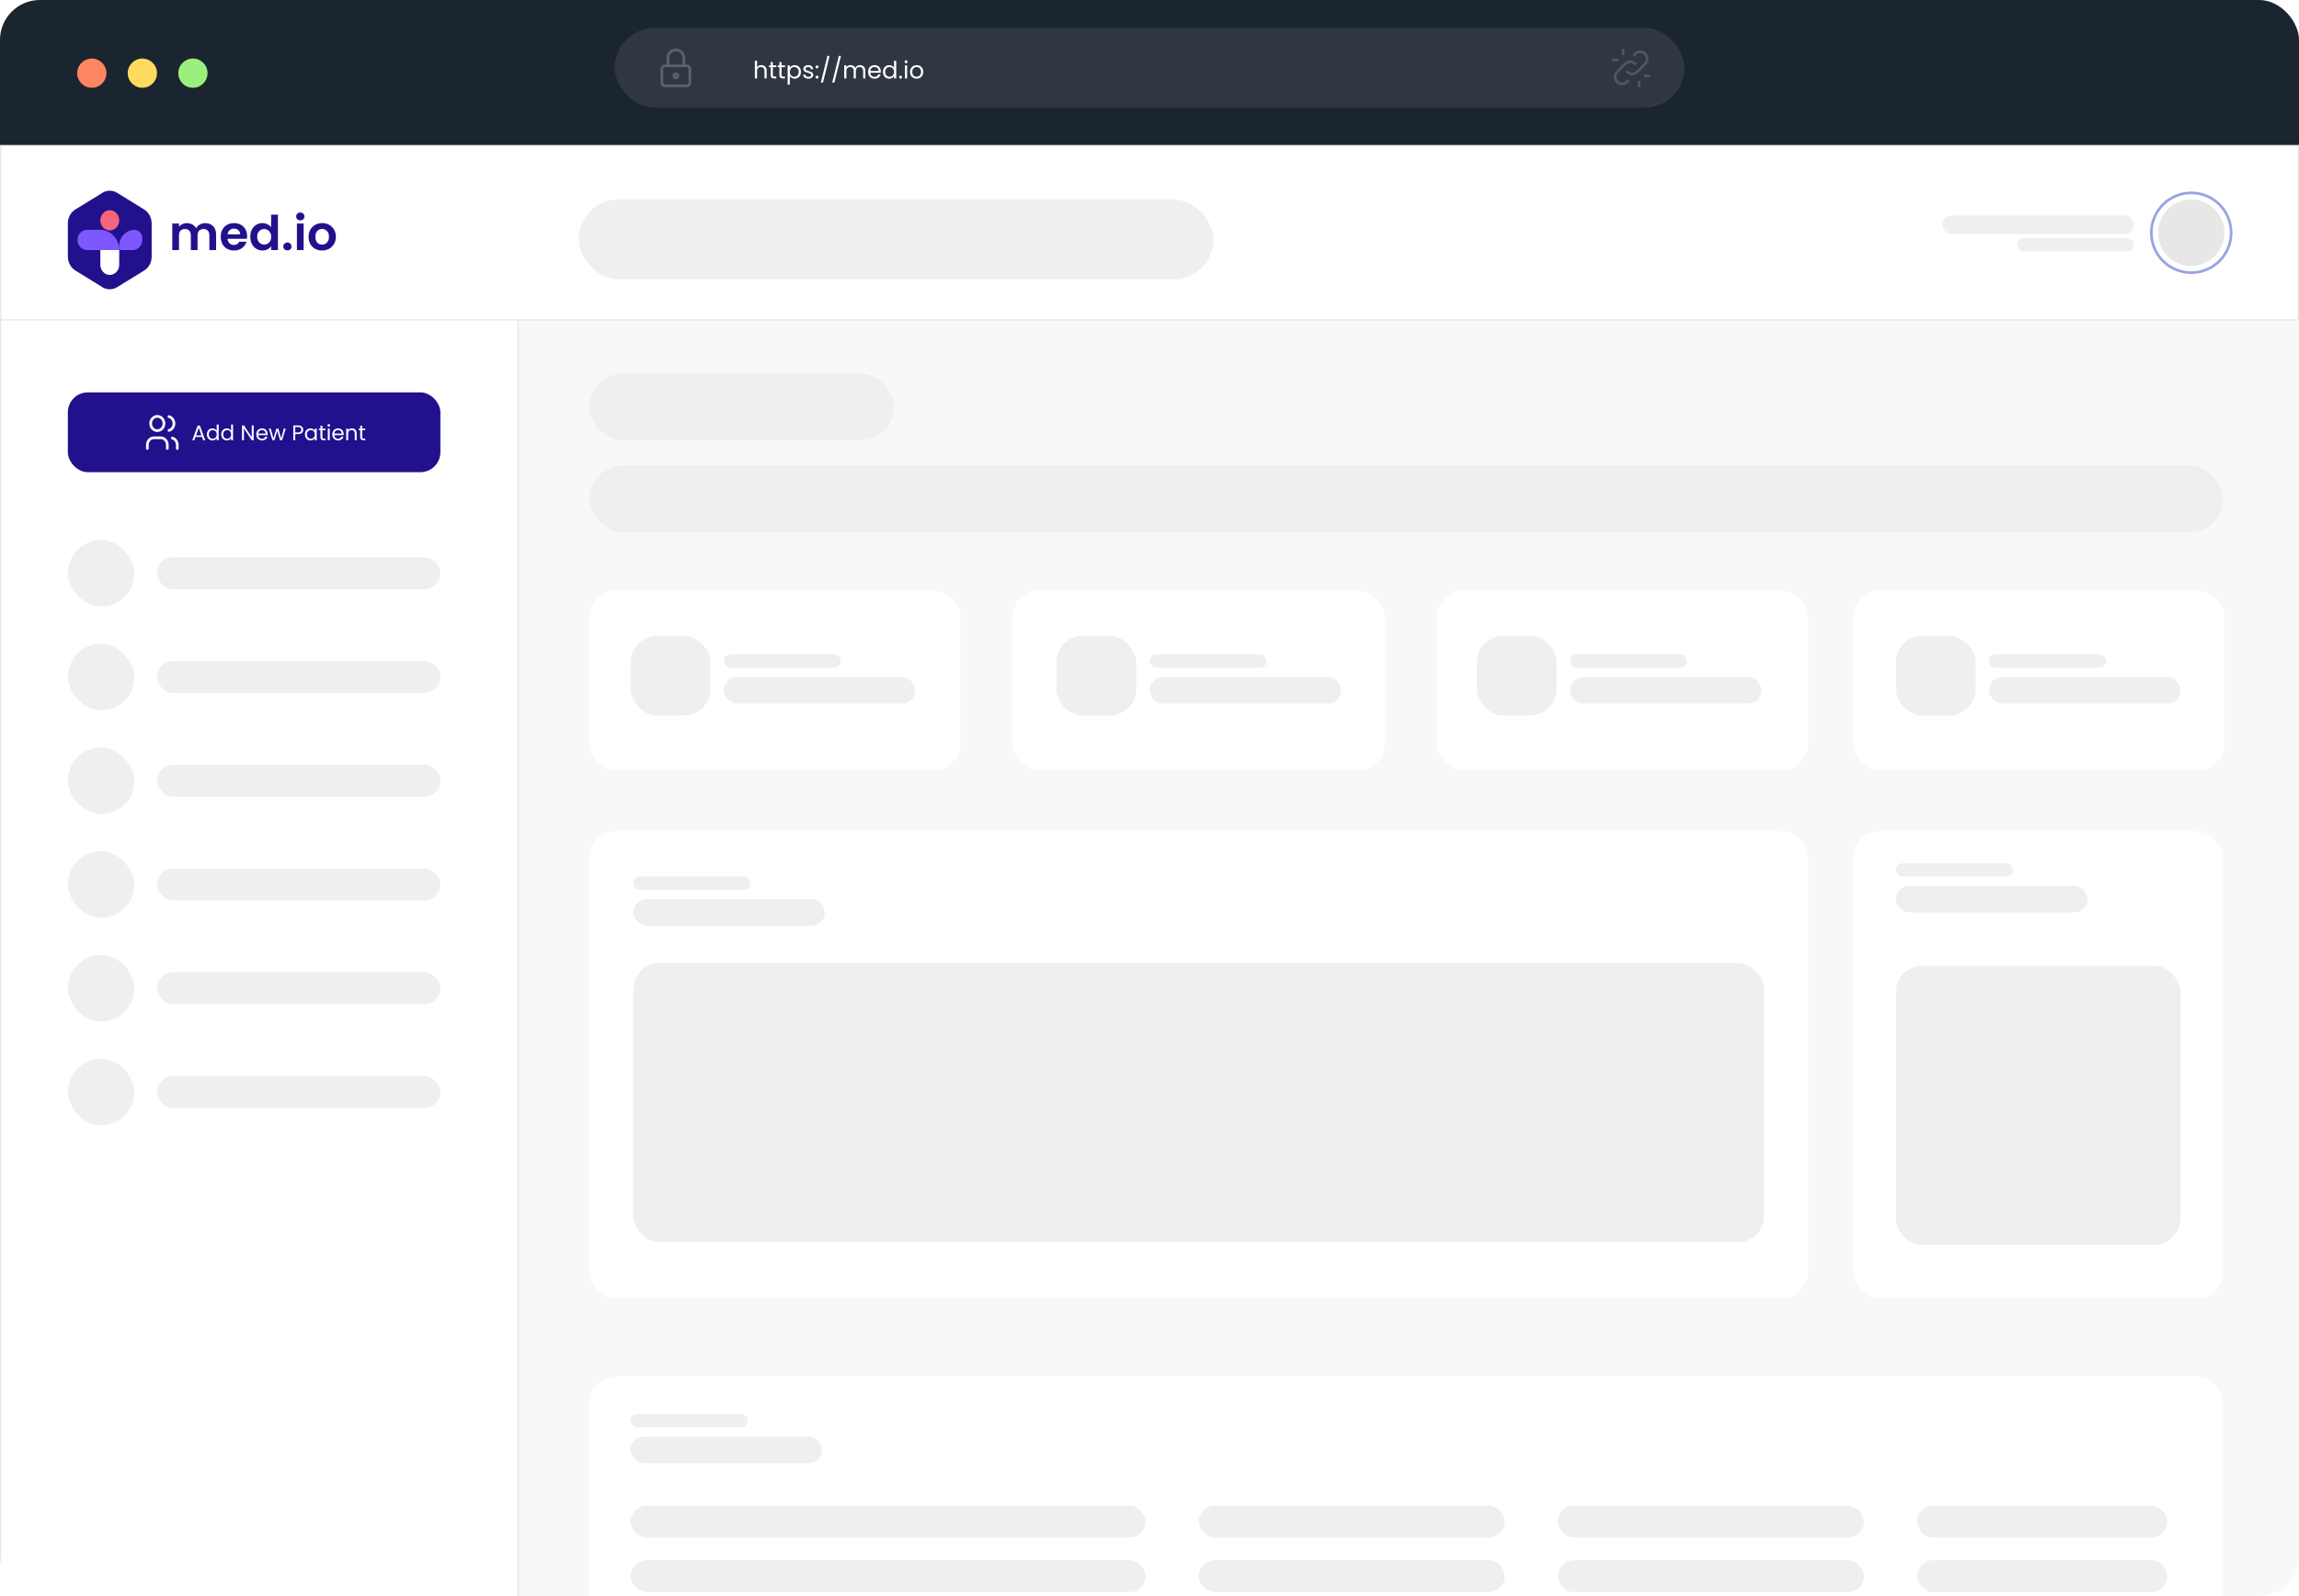 <svg width="1728" height="1200" viewBox="0 0 1728 1200" fill="none" xmlns="http://www.w3.org/2000/svg">
<g clip-path="url(#clip0_106_2)">
<rect width="1728" height="1200" rx="30" fill="#F8F8F8"/>
<rect x="0.5" y="109.5" width="389" height="1116" fill="white" stroke="#E5E7EB"/>
<rect x="0.5" y="109.5" width="1727" height="131" fill="white" stroke="#E5E7EB"/>
<rect width="1728" height="109" fill="#1B2530"/>
<path fill-rule="evenodd" clip-rule="evenodd" d="M88.245 145.082L97.952 151.082L98.248 151.251L98.442 151.379L108.416 157.548V157.538C110.154 158.618 111.522 160.143 112.475 161.905C113.344 163.529 113.852 165.351 113.944 167.213C113.972 167.421 113.991 167.639 113.991 167.856V193.018C113.991 195.335 113.371 197.503 112.299 199.335C111.199 201.226 109.618 202.751 107.76 203.742L98.248 209.623C94.827 211.604 91.425 213.822 88.051 215.911L87.783 216.06C86.082 217.05 84.233 217.505 82.421 217.496H82.403C80.424 217.476 78.493 216.901 76.819 215.832L76.634 215.703L67.122 209.821C67.002 209.762 66.872 209.693 66.752 209.623L56.584 203.336C54.846 202.256 53.477 200.731 52.525 198.969C51.656 197.345 51.148 195.523 51.055 193.651C51.028 193.443 51.009 193.226 51.009 193.018V167.856C51.009 165.539 51.629 163.371 52.701 161.539C53.801 159.648 55.382 158.123 57.24 157.132L66.752 151.251C70.191 149.26 73.584 147.052 76.967 144.963C78.742 143.873 80.674 143.359 82.579 143.378C84.557 143.398 86.498 143.972 88.18 145.042L88.245 145.082Z" fill="#21118D"/>
<path fill-rule="evenodd" clip-rule="evenodd" d="M58.229 180.422C58.229 176.243 61.428 172.817 65.329 172.817H75.414C83.226 172.817 89.614 179.66 89.614 188.027H65.338C61.437 188.027 58.238 184.611 58.238 180.422H58.229Z" fill="#7E57FE"/>
<path fill-rule="evenodd" clip-rule="evenodd" d="M75.414 165.628C75.414 161.45 78.604 158.024 82.514 158.024C86.415 158.024 89.614 161.44 89.614 165.628C89.614 169.807 86.424 173.233 82.514 173.233C78.613 173.233 75.414 169.817 75.414 165.628Z" fill="#F7657C"/>
<path fill-rule="evenodd" clip-rule="evenodd" d="M106.919 180.422V179.036C106.919 175.62 104.303 172.817 101.113 172.817C94.726 172.817 89.503 178.412 89.503 185.254V188.027H99.819C103.72 188.027 106.919 184.611 106.919 180.422Z" fill="#7E57FE"/>
<path fill-rule="evenodd" clip-rule="evenodd" d="M82.514 206.673C86.415 206.673 89.614 203.256 89.614 199.068V188.017H75.414V199.068C75.414 203.246 78.604 206.673 82.514 206.673Z" fill="white"/>
<rect x="51" y="295" width="280" height="60" rx="15" fill="#21118D"/>
<rect x="443" y="281" width="229" height="50" rx="25" fill="#EFEFEF"/>
<rect x="435" y="150" width="477" height="60" rx="30" fill="#EFEFEF"/>
<rect x="462" y="21" width="804" height="60" rx="30" fill="#2F3741"/>
<rect x="443" y="350" width="1228" height="50" rx="25" fill="#EFEFEF"/>
<g filter="url(#filter0_d_106_2)">
<rect x="443" y="440" width="279" height="135" rx="20" fill="white"/>
</g>
<g filter="url(#filter1_d_106_2)">
<rect x="443" y="621" width="916" height="351" rx="20" fill="white"/>
</g>
<g filter="url(#filter2_d_106_2)">
<rect x="443" y="1031" width="1228" height="351" rx="20" fill="white"/>
</g>
<g filter="url(#filter3_d_106_2)">
<rect x="1393" y="621" width="278" height="351" rx="20" fill="white"/>
</g>
<g filter="url(#filter4_d_106_2)">
<rect x="761" y="440" width="280" height="135" rx="20" fill="white"/>
</g>
<g filter="url(#filter5_d_106_2)">
<rect x="1080" y="440" width="279" height="135" rx="20" fill="white"/>
</g>
<g filter="url(#filter6_d_106_2)">
<rect x="1393" y="440" width="279" height="135" rx="20" fill="white"/>
</g>
<rect x="51" y="406" width="50" height="50" rx="25" fill="#EFEFEF"/>
<rect x="118" y="419" width="213" height="24" rx="12" fill="#EFEFEF"/>
<rect x="51" y="484" width="50" height="50" rx="25" fill="#EFEFEF"/>
<rect x="118" y="497" width="213" height="24" rx="12" fill="#EFEFEF"/>
<rect x="51" y="562" width="50" height="50" rx="25" fill="#EFEFEF"/>
<rect x="118" y="575" width="213" height="24" rx="12" fill="#EFEFEF"/>
<rect x="51" y="640" width="50" height="50" rx="25" fill="#EFEFEF"/>
<rect x="118" y="653" width="213" height="24" rx="12" fill="#EFEFEF"/>
<rect x="51" y="718" width="50" height="50" rx="25" fill="#EFEFEF"/>
<rect x="118" y="731" width="213" height="24" rx="12" fill="#EFEFEF"/>
<rect x="51" y="796" width="50" height="50" rx="25" fill="#EFEFEF"/>
<rect x="118" y="809" width="213" height="24" rx="12" fill="#EFEFEF"/>
<circle cx="1647" cy="175" r="30" fill="white" stroke="#98A3E3" stroke-width="2"/>
<circle cx="1647" cy="175" r="25" fill="#E7E7E7"/>
<path d="M154.252 167.768C156.7 167.768 158.668 168.524 160.156 170.036C161.668 171.524 162.424 173.612 162.424 176.3V188H157.384V176.984C157.384 175.424 156.988 174.236 156.196 173.42C155.404 172.58 154.324 172.16 152.956 172.16C151.588 172.16 150.496 172.58 149.68 173.42C148.888 174.236 148.492 175.424 148.492 176.984V188H143.452V176.984C143.452 175.424 143.056 174.236 142.264 173.42C141.472 172.58 140.392 172.16 139.024 172.16C137.632 172.16 136.528 172.58 135.712 173.42C134.92 174.236 134.524 175.424 134.524 176.984V188H129.484V168.056H134.524V170.468C135.172 169.628 136 168.968 137.008 168.488C138.04 168.008 139.168 167.768 140.392 167.768C141.952 167.768 143.344 168.104 144.568 168.776C145.792 169.424 146.74 170.36 147.412 171.584C148.06 170.432 148.996 169.508 150.22 168.812C151.468 168.116 152.812 167.768 154.252 167.768ZM185.747 177.596C185.747 178.316 185.699 178.964 185.603 179.54H171.023C171.143 180.98 171.647 182.108 172.535 182.924C173.423 183.74 174.515 184.148 175.811 184.148C177.683 184.148 179.015 183.344 179.807 181.736H185.243C184.667 183.656 183.563 185.24 181.931 186.488C180.299 187.712 178.295 188.324 175.919 188.324C173.999 188.324 172.271 187.904 170.735 187.064C169.223 186.2 168.035 184.988 167.171 183.428C166.331 181.868 165.911 180.068 165.911 178.028C165.911 175.964 166.331 174.152 167.171 172.592C168.011 171.032 169.187 169.832 170.699 168.992C172.211 168.152 173.951 167.732 175.919 167.732C177.815 167.732 179.507 168.14 180.995 168.956C182.507 169.772 183.671 170.936 184.487 172.448C185.327 173.936 185.747 175.652 185.747 177.596ZM180.527 176.156C180.503 174.86 180.035 173.828 179.123 173.06C178.211 172.268 177.095 171.872 175.775 171.872C174.527 171.872 173.471 172.256 172.607 173.024C171.767 173.768 171.251 174.812 171.059 176.156H180.527ZM188.129 177.956C188.129 175.94 188.525 174.152 189.317 172.592C190.133 171.032 191.237 169.832 192.629 168.992C194.021 168.152 195.569 167.732 197.273 167.732C198.569 167.732 199.805 168.02 200.981 168.596C202.157 169.148 203.093 169.892 203.789 170.828V161.36H208.901V188H203.789V185.048C203.165 186.032 202.289 186.824 201.161 187.424C200.033 188.024 198.725 188.324 197.237 188.324C195.557 188.324 194.021 187.892 192.629 187.028C191.237 186.164 190.133 184.952 189.317 183.392C188.525 181.808 188.129 179.996 188.129 177.956ZM203.825 178.028C203.825 176.804 203.585 175.76 203.105 174.896C202.625 174.008 201.977 173.336 201.161 172.88C200.345 172.4 199.469 172.16 198.533 172.16C197.597 172.16 196.733 172.388 195.941 172.844C195.149 173.3 194.501 173.972 193.997 174.86C193.517 175.724 193.277 176.756 193.277 177.956C193.277 179.156 193.517 180.212 193.997 181.124C194.501 182.012 195.149 182.696 195.941 183.176C196.757 183.656 197.621 183.896 198.533 183.896C199.469 183.896 200.345 183.668 201.161 183.212C201.977 182.732 202.625 182.06 203.105 181.196C203.585 180.308 203.825 179.252 203.825 178.028ZM216.056 188.252C215.144 188.252 214.388 187.976 213.788 187.424C213.212 186.848 212.924 186.14 212.924 185.3C212.924 184.46 213.212 183.764 213.788 183.212C214.388 182.636 215.144 182.348 216.056 182.348C216.944 182.348 217.676 182.636 218.252 183.212C218.828 183.764 219.116 184.46 219.116 185.3C219.116 186.14 218.828 186.848 218.252 187.424C217.676 187.976 216.944 188.252 216.056 188.252ZM225.731 165.68C224.843 165.68 224.099 165.404 223.499 164.852C222.923 164.276 222.635 163.568 222.635 162.728C222.635 161.888 222.923 161.192 223.499 160.64C224.099 160.064 224.843 159.776 225.731 159.776C226.619 159.776 227.351 160.064 227.927 160.64C228.527 161.192 228.827 161.888 228.827 162.728C228.827 163.568 228.527 164.276 227.927 164.852C227.351 165.404 226.619 165.68 225.731 165.68ZM228.215 168.056V188H223.175V168.056H228.215ZM242.051 188.324C240.131 188.324 238.403 187.904 236.867 187.064C235.331 186.2 234.119 184.988 233.231 183.428C232.367 181.868 231.935 180.068 231.935 178.028C231.935 175.988 232.379 174.188 233.267 172.628C234.179 171.068 235.415 169.868 236.975 169.028C238.535 168.164 240.275 167.732 242.195 167.732C244.115 167.732 245.855 168.164 247.415 169.028C248.975 169.868 250.199 171.068 251.087 172.628C251.999 174.188 252.455 175.988 252.455 178.028C252.455 180.068 251.987 181.868 251.051 183.428C250.139 184.988 248.891 186.2 247.307 187.064C245.747 187.904 243.995 188.324 242.051 188.324ZM242.051 183.932C242.963 183.932 243.815 183.716 244.607 183.284C245.423 182.828 246.071 182.156 246.551 181.268C247.031 180.38 247.271 179.3 247.271 178.028C247.271 176.132 246.767 174.68 245.759 173.672C244.775 172.64 243.563 172.124 242.123 172.124C240.683 172.124 239.471 172.64 238.487 173.672C237.527 174.68 237.047 176.132 237.047 178.028C237.047 179.924 237.515 181.388 238.451 182.42C239.411 183.428 240.611 183.932 242.051 183.932Z" fill="#21118D"/>
<rect x="1460" y="162" width="144" height="14" rx="7" fill="#EFEFEF"/>
<rect x="1516" y="179" width="88" height="10" rx="5" fill="#EFEFEF"/>
<rect x="474" y="478" width="60" height="60" rx="20" fill="#EFEFEF"/>
<rect x="544" y="509" width="144" height="20" rx="10" fill="#EFEFEF"/>
<rect x="544" y="492" width="88" height="10" rx="5" fill="#EFEFEF"/>
<rect x="474" y="1080" width="144" height="20" rx="10" fill="#EFEFEF"/>
<rect x="474" y="1132" width="387" height="24" rx="12" fill="#EFEFEF"/>
<rect x="474" y="1173" width="387" height="24" rx="12" fill="#EFEFEF"/>
<rect x="901" y="1132" width="230" height="24" rx="12" fill="#EFEFEF"/>
<rect x="901" y="1173" width="230" height="24" rx="12" fill="#EFEFEF"/>
<rect x="1171" y="1132" width="230" height="24" rx="12" fill="#EFEFEF"/>
<rect x="1171" y="1173" width="230" height="24" rx="12" fill="#EFEFEF"/>
<rect x="1441" y="1132" width="188" height="24" rx="12" fill="#EFEFEF"/>
<rect x="1441" y="1173" width="188" height="24" rx="12" fill="#EFEFEF"/>
<rect x="1425" y="666" width="144" height="20" rx="10" fill="#EFEFEF"/>
<rect x="476" y="676" width="144" height="20" rx="10" fill="#EFEFEF"/>
<rect x="476" y="724" width="850" height="210" rx="20" fill="#EFEFEF"/>
<rect x="1425" y="726" width="214" height="210" rx="20" fill="#EFEFEF"/>
<rect x="476" y="659" width="88" height="10" rx="5" fill="#EFEFEF"/>
<rect x="474" y="1063" width="88" height="10" rx="5" fill="#EFEFEF"/>
<rect x="1425" y="649" width="88" height="10" rx="5" fill="#EFEFEF"/>
<rect x="794" y="478" width="60" height="60" rx="20" fill="#EFEFEF"/>
<rect x="864" y="509" width="144" height="20" rx="10" fill="#EFEFEF"/>
<rect x="864" y="492" width="88" height="10" rx="5" fill="#EFEFEF"/>
<rect x="1110" y="478" width="60" height="60" rx="20" fill="#EFEFEF"/>
<rect x="1180" y="509" width="144" height="20" rx="10" fill="#EFEFEF"/>
<rect x="1180" y="492" width="88" height="10" rx="5" fill="#EFEFEF"/>
<rect x="1425" y="478" width="60" height="60" rx="20" fill="#EFEFEF"/>
<rect x="1495" y="509" width="144" height="20" rx="10" fill="#EFEFEF"/>
<rect x="1495" y="492" width="88" height="10" rx="5" fill="#EFEFEF"/>
<path d="M151.824 328.52H146.96L146.064 331H144.528L148.56 319.912H150.24L154.256 331H152.72L151.824 328.52ZM151.408 327.336L149.392 321.704L147.376 327.336H151.408ZM155.469 326.584C155.469 325.688 155.651 324.904 156.013 324.232C156.376 323.549 156.872 323.021 157.501 322.648C158.141 322.275 158.856 322.088 159.645 322.088C160.328 322.088 160.963 322.248 161.549 322.568C162.136 322.877 162.584 323.288 162.893 323.8V319.16H164.365V331H162.893V329.352C162.605 329.875 162.179 330.307 161.613 330.648C161.048 330.979 160.387 331.144 159.629 331.144C158.851 331.144 158.141 330.952 157.501 330.568C156.872 330.184 156.376 329.645 156.013 328.952C155.651 328.259 155.469 327.469 155.469 326.584ZM162.893 326.6C162.893 325.939 162.76 325.363 162.493 324.872C162.227 324.381 161.864 324.008 161.405 323.752C160.957 323.485 160.461 323.352 159.917 323.352C159.373 323.352 158.877 323.48 158.429 323.736C157.981 323.992 157.624 324.365 157.357 324.856C157.091 325.347 156.957 325.923 156.957 326.584C156.957 327.256 157.091 327.843 157.357 328.344C157.624 328.835 157.981 329.213 158.429 329.48C158.877 329.736 159.373 329.864 159.917 329.864C160.461 329.864 160.957 329.736 161.405 329.48C161.864 329.213 162.227 328.835 162.493 328.344C162.76 327.843 162.893 327.261 162.893 326.6ZM166.282 326.584C166.282 325.688 166.463 324.904 166.826 324.232C167.188 323.549 167.684 323.021 168.314 322.648C168.954 322.275 169.668 322.088 170.458 322.088C171.14 322.088 171.775 322.248 172.362 322.568C172.948 322.877 173.396 323.288 173.706 323.8V319.16H175.178V331H173.706V329.352C173.418 329.875 172.991 330.307 172.426 330.648C171.86 330.979 171.199 331.144 170.442 331.144C169.663 331.144 168.954 330.952 168.314 330.568C167.684 330.184 167.188 329.645 166.826 328.952C166.463 328.259 166.282 327.469 166.282 326.584ZM173.706 326.6C173.706 325.939 173.572 325.363 173.306 324.872C173.039 324.381 172.676 324.008 172.218 323.752C171.77 323.485 171.274 323.352 170.73 323.352C170.186 323.352 169.69 323.48 169.242 323.736C168.794 323.992 168.436 324.365 168.17 324.856C167.903 325.347 167.77 325.923 167.77 326.584C167.77 327.256 167.903 327.843 168.17 328.344C168.436 328.835 168.794 329.213 169.242 329.48C169.69 329.736 170.186 329.864 170.73 329.864C171.274 329.864 171.77 329.736 172.218 329.48C172.676 329.213 173.039 328.835 173.306 328.344C173.572 327.843 173.706 327.261 173.706 326.6ZM190.672 331H189.216L183.36 322.12V331H181.904V319.832H183.36L189.216 328.696V319.832H190.672V331ZM201.154 326.28C201.154 326.557 201.138 326.851 201.106 327.16H194.098C194.151 328.024 194.445 328.701 194.978 329.192C195.522 329.672 196.178 329.912 196.946 329.912C197.575 329.912 198.098 329.768 198.514 329.48C198.941 329.181 199.239 328.787 199.41 328.296H200.978C200.743 329.139 200.274 329.827 199.57 330.36C198.866 330.883 197.991 331.144 196.946 331.144C196.114 331.144 195.367 330.957 194.706 330.584C194.055 330.211 193.543 329.683 193.17 329C192.797 328.307 192.61 327.507 192.61 326.6C192.61 325.693 192.791 324.899 193.154 324.216C193.517 323.533 194.023 323.011 194.674 322.648C195.335 322.275 196.093 322.088 196.946 322.088C197.778 322.088 198.514 322.269 199.154 322.632C199.794 322.995 200.285 323.496 200.626 324.136C200.978 324.765 201.154 325.48 201.154 326.28ZM199.65 325.976C199.65 325.421 199.527 324.947 199.282 324.552C199.037 324.147 198.701 323.843 198.274 323.64C197.858 323.427 197.394 323.32 196.882 323.32C196.146 323.32 195.517 323.555 194.994 324.024C194.482 324.493 194.189 325.144 194.114 325.976H199.65ZM214.756 322.232L212.02 331H210.516L208.404 324.04L206.292 331H204.788L202.036 322.232H203.524L205.54 329.592L207.716 322.232H209.204L211.332 329.608L213.316 322.232H214.756ZM227.922 323.112C227.922 324.04 227.602 324.813 226.962 325.432C226.333 326.04 225.368 326.344 224.066 326.344H221.922V331H220.466V319.848H224.066C225.325 319.848 226.28 320.152 226.93 320.76C227.592 321.368 227.922 322.152 227.922 323.112ZM224.066 325.144C224.877 325.144 225.474 324.968 225.858 324.616C226.242 324.264 226.434 323.763 226.434 323.112C226.434 321.736 225.645 321.048 224.066 321.048H221.922V325.144H224.066ZM229.188 326.584C229.188 325.688 229.369 324.904 229.732 324.232C230.095 323.549 230.591 323.021 231.22 322.648C231.86 322.275 232.569 322.088 233.348 322.088C234.116 322.088 234.783 322.253 235.348 322.584C235.913 322.915 236.335 323.331 236.612 323.832V322.232H238.084V331H236.612V329.368C236.324 329.88 235.892 330.307 235.316 330.648C234.751 330.979 234.089 331.144 233.332 331.144C232.553 331.144 231.849 330.952 231.22 330.568C230.591 330.184 230.095 329.645 229.732 328.952C229.369 328.259 229.188 327.469 229.188 326.584ZM236.612 326.6C236.612 325.939 236.479 325.363 236.212 324.872C235.945 324.381 235.583 324.008 235.124 323.752C234.676 323.485 234.18 323.352 233.636 323.352C233.092 323.352 232.596 323.48 232.148 323.736C231.7 323.992 231.343 324.365 231.076 324.856C230.809 325.347 230.676 325.923 230.676 326.584C230.676 327.256 230.809 327.843 231.076 328.344C231.343 328.835 231.7 329.213 232.148 329.48C232.596 329.736 233.092 329.864 233.636 329.864C234.18 329.864 234.676 329.736 235.124 329.48C235.583 329.213 235.945 328.835 236.212 328.344C236.479 327.843 236.612 327.261 236.612 326.6ZM242.321 323.432V328.6C242.321 329.027 242.411 329.331 242.593 329.512C242.774 329.683 243.089 329.768 243.536 329.768H244.609V331H243.297C242.486 331 241.878 330.813 241.473 330.44C241.067 330.067 240.865 329.453 240.865 328.6V323.432H239.729V322.232H240.865V320.024H242.321V322.232H244.609V323.432H242.321ZM247.125 320.808C246.847 320.808 246.613 320.712 246.421 320.52C246.229 320.328 246.133 320.093 246.133 319.816C246.133 319.539 246.229 319.304 246.421 319.112C246.613 318.92 246.847 318.824 247.125 318.824C247.391 318.824 247.615 318.92 247.797 319.112C247.989 319.304 248.085 319.539 248.085 319.816C248.085 320.093 247.989 320.328 247.797 320.52C247.615 320.712 247.391 320.808 247.125 320.808ZM247.829 322.232V331H246.373V322.232H247.829ZM258.31 326.28C258.31 326.557 258.294 326.851 258.262 327.16H251.254C251.307 328.024 251.601 328.701 252.134 329.192C252.678 329.672 253.334 329.912 254.102 329.912C254.731 329.912 255.254 329.768 255.67 329.48C256.097 329.181 256.395 328.787 256.566 328.296H258.134C257.899 329.139 257.43 329.827 256.726 330.36C256.022 330.883 255.147 331.144 254.102 331.144C253.27 331.144 252.523 330.957 251.862 330.584C251.211 330.211 250.699 329.683 250.326 329C249.953 328.307 249.766 327.507 249.766 326.6C249.766 325.693 249.947 324.899 250.31 324.216C250.673 323.533 251.179 323.011 251.83 322.648C252.491 322.275 253.249 322.088 254.102 322.088C254.934 322.088 255.67 322.269 256.31 322.632C256.95 322.995 257.441 323.496 257.782 324.136C258.134 324.765 258.31 325.48 258.31 326.28ZM256.806 325.976C256.806 325.421 256.683 324.947 256.438 324.552C256.193 324.147 255.857 323.843 255.43 323.64C255.014 323.427 254.55 323.32 254.038 323.32C253.302 323.32 252.673 323.555 252.15 324.024C251.638 324.493 251.345 325.144 251.27 325.976H256.806ZM264.504 322.072C265.571 322.072 266.435 322.397 267.096 323.048C267.757 323.688 268.088 324.616 268.088 325.832V331H266.648V326.04C266.648 325.165 266.429 324.499 265.992 324.04C265.555 323.571 264.957 323.336 264.2 323.336C263.432 323.336 262.819 323.576 262.36 324.056C261.912 324.536 261.688 325.235 261.688 326.152V331H260.232V322.232H261.688V323.48C261.976 323.032 262.365 322.685 262.856 322.44C263.357 322.195 263.907 322.072 264.504 322.072ZM272.242 323.432V328.6C272.242 329.027 272.333 329.331 272.514 329.512C272.696 329.683 273.01 329.768 273.458 329.768H274.53V331H273.218C272.408 331 271.8 330.813 271.394 330.44C270.989 330.067 270.786 329.453 270.786 328.6V323.432H269.65V322.232H270.786V320.024H272.242V322.232H274.53V323.432H272.242Z" fill="white"/>
<path d="M572.282 48.956C573.026 48.956 573.698 49.118 574.298 49.442C574.898 49.754 575.366 50.228 575.702 50.864C576.05 51.5 576.224 52.274 576.224 53.186V59H574.604V53.42C574.604 52.436 574.358 51.686 573.866 51.17C573.374 50.642 572.702 50.378 571.85 50.378C570.986 50.378 570.296 50.648 569.78 51.188C569.276 51.728 569.024 52.514 569.024 53.546V59H567.386V45.68H569.024V50.54C569.348 50.036 569.792 49.646 570.356 49.37C570.932 49.094 571.574 48.956 572.282 48.956ZM580.898 50.486V56.3C580.898 56.78 581 57.122 581.204 57.326C581.408 57.518 581.762 57.614 582.266 57.614H583.472V59H581.996C581.084 59 580.4 58.79 579.944 58.37C579.488 57.95 579.26 57.26 579.26 56.3V50.486H577.982V49.136H579.26V46.652H580.898V49.136H583.472V50.486H580.898ZM587.454 50.486V56.3C587.454 56.78 587.556 57.122 587.76 57.326C587.964 57.518 588.318 57.614 588.822 57.614H590.028V59H588.552C587.64 59 586.956 58.79 586.5 58.37C586.044 57.95 585.816 57.26 585.816 56.3V50.486H584.538V49.136H585.816V46.652H587.454V49.136H590.028V50.486H587.454ZM593.651 50.954C593.975 50.39 594.455 49.922 595.091 49.55C595.739 49.166 596.489 48.974 597.341 48.974C598.217 48.974 599.009 49.184 599.717 49.604C600.437 50.024 601.001 50.618 601.409 51.386C601.817 52.142 602.021 53.024 602.021 54.032C602.021 55.028 601.817 55.916 601.409 56.696C601.001 57.476 600.437 58.082 599.717 58.514C599.009 58.946 598.217 59.162 597.341 59.162C596.501 59.162 595.757 58.976 595.109 58.604C594.473 58.22 593.987 57.746 593.651 57.182V63.68H592.013V49.136H593.651V50.954ZM600.347 54.032C600.347 53.288 600.197 52.64 599.897 52.088C599.597 51.536 599.189 51.116 598.673 50.828C598.169 50.54 597.611 50.396 596.999 50.396C596.399 50.396 595.841 50.546 595.325 50.846C594.821 51.134 594.413 51.56 594.101 52.124C593.801 52.676 593.651 53.318 593.651 54.05C593.651 54.794 593.801 55.448 594.101 56.012C594.413 56.564 594.821 56.99 595.325 57.29C595.841 57.578 596.399 57.722 596.999 57.722C597.611 57.722 598.169 57.578 598.673 57.29C599.189 56.99 599.597 56.564 599.897 56.012C600.197 55.448 600.347 54.788 600.347 54.032ZM607.669 59.162C606.913 59.162 606.235 59.036 605.635 58.784C605.035 58.52 604.561 58.16 604.213 57.704C603.865 57.236 603.673 56.702 603.637 56.102H605.329C605.377 56.594 605.605 56.996 606.013 57.308C606.433 57.62 606.979 57.776 607.651 57.776C608.275 57.776 608.767 57.638 609.127 57.362C609.487 57.086 609.667 56.738 609.667 56.318C609.667 55.886 609.475 55.568 609.091 55.364C608.707 55.148 608.113 54.938 607.309 54.734C606.577 54.542 605.977 54.35 605.509 54.158C605.053 53.954 604.657 53.66 604.321 53.276C603.997 52.88 603.835 52.364 603.835 51.728C603.835 51.224 603.985 50.762 604.285 50.342C604.585 49.922 605.011 49.592 605.563 49.352C606.115 49.1 606.745 48.974 607.453 48.974C608.545 48.974 609.427 49.25 610.099 49.802C610.771 50.354 611.131 51.11 611.179 52.07H609.541C609.505 51.554 609.295 51.14 608.911 50.828C608.539 50.516 608.035 50.36 607.399 50.36C606.811 50.36 606.343 50.486 605.995 50.738C605.647 50.99 605.473 51.32 605.473 51.728C605.473 52.052 605.575 52.322 605.779 52.538C605.995 52.742 606.259 52.91 606.571 53.042C606.895 53.162 607.339 53.3 607.903 53.456C608.611 53.648 609.187 53.84 609.631 54.032C610.075 54.212 610.453 54.488 610.765 54.86C611.089 55.232 611.257 55.718 611.269 56.318C611.269 56.858 611.119 57.344 610.819 57.776C610.519 58.208 610.093 58.55 609.541 58.802C609.001 59.042 608.377 59.162 607.669 59.162ZM614.103 59.108C613.791 59.108 613.527 59 613.311 58.784C613.095 58.568 612.987 58.304 612.987 57.992C612.987 57.68 613.095 57.416 613.311 57.2C613.527 56.984 613.791 56.876 614.103 56.876C614.403 56.876 614.655 56.984 614.859 57.2C615.075 57.416 615.183 57.68 615.183 57.992C615.183 58.304 615.075 58.568 614.859 58.784C614.655 59 614.403 59.108 614.103 59.108ZM614.103 51.404C613.791 51.404 613.527 51.296 613.311 51.08C613.095 50.864 612.987 50.6 612.987 50.288C612.987 49.976 613.095 49.712 613.311 49.496C613.527 49.28 613.791 49.172 614.103 49.172C614.403 49.172 614.655 49.28 614.859 49.496C615.075 49.712 615.183 49.976 615.183 50.288C615.183 50.6 615.075 50.864 614.859 51.08C614.655 51.296 614.403 51.404 614.103 51.404ZM623.533 42.044L618.601 62.06H616.981L621.895 42.044H623.533ZM632.094 42.044L627.162 62.06H625.542L630.456 42.044H632.094ZM646.396 48.956C647.164 48.956 647.848 49.118 648.448 49.442C649.048 49.754 649.522 50.228 649.87 50.864C650.218 51.5 650.392 52.274 650.392 53.186V59H648.772V53.42C648.772 52.436 648.526 51.686 648.034 51.17C647.554 50.642 646.9 50.378 646.072 50.378C645.22 50.378 644.542 50.654 644.038 51.206C643.534 51.746 643.282 52.532 643.282 53.564V59H641.662V53.42C641.662 52.436 641.416 51.686 640.924 51.17C640.444 50.642 639.79 50.378 638.962 50.378C638.11 50.378 637.432 50.654 636.928 51.206C636.424 51.746 636.172 52.532 636.172 53.564V59H634.534V49.136H636.172V50.558C636.496 50.042 636.928 49.646 637.468 49.37C638.02 49.094 638.626 48.956 639.286 48.956C640.114 48.956 640.846 49.142 641.482 49.514C642.118 49.886 642.592 50.432 642.904 51.152C643.18 50.456 643.636 49.916 644.272 49.532C644.908 49.148 645.616 48.956 646.396 48.956ZM662.079 53.69C662.079 54.002 662.061 54.332 662.025 54.68H654.141C654.201 55.652 654.531 56.414 655.131 56.966C655.743 57.506 656.481 57.776 657.345 57.776C658.053 57.776 658.641 57.614 659.109 57.29C659.589 56.954 659.925 56.51 660.117 55.958H661.881C661.617 56.906 661.089 57.68 660.297 58.28C659.505 58.868 658.521 59.162 657.345 59.162C656.409 59.162 655.569 58.952 654.825 58.532C654.093 58.112 653.517 57.518 653.097 56.75C652.677 55.97 652.467 55.07 652.467 54.05C652.467 53.03 652.671 52.136 653.079 51.368C653.487 50.6 654.057 50.012 654.789 49.604C655.533 49.184 656.385 48.974 657.345 48.974C658.281 48.974 659.109 49.178 659.829 49.586C660.549 49.994 661.101 50.558 661.485 51.278C661.881 51.986 662.079 52.79 662.079 53.69ZM660.387 53.348C660.387 52.724 660.249 52.19 659.973 51.746C659.697 51.29 659.319 50.948 658.839 50.72C658.371 50.48 657.849 50.36 657.273 50.36C656.445 50.36 655.737 50.624 655.149 51.152C654.573 51.68 654.243 52.412 654.159 53.348H660.387ZM663.629 54.032C663.629 53.024 663.833 52.142 664.241 51.386C664.649 50.618 665.207 50.024 665.915 49.604C666.635 49.184 667.439 48.974 668.327 48.974C669.095 48.974 669.809 49.154 670.469 49.514C671.129 49.862 671.633 50.324 671.981 50.9V45.68H673.637V59H671.981V57.146C671.657 57.734 671.177 58.22 670.541 58.604C669.905 58.976 669.161 59.162 668.309 59.162C667.433 59.162 666.635 58.946 665.915 58.514C665.207 58.082 664.649 57.476 664.241 56.696C663.833 55.916 663.629 55.028 663.629 54.032ZM671.981 54.05C671.981 53.306 671.831 52.658 671.531 52.106C671.231 51.554 670.823 51.134 670.307 50.846C669.803 50.546 669.245 50.396 668.633 50.396C668.021 50.396 667.463 50.54 666.959 50.828C666.455 51.116 666.053 51.536 665.753 52.088C665.453 52.64 665.303 53.288 665.303 54.032C665.303 54.788 665.453 55.448 665.753 56.012C666.053 56.564 666.455 56.99 666.959 57.29C667.463 57.578 668.021 57.722 668.633 57.722C669.245 57.722 669.803 57.578 670.307 57.29C670.823 56.99 671.231 56.564 671.531 56.012C671.831 55.448 671.981 54.794 671.981 54.05ZM676.928 59.108C676.616 59.108 676.352 59 676.136 58.784C675.92 58.568 675.812 58.304 675.812 57.992C675.812 57.68 675.92 57.416 676.136 57.2C676.352 56.984 676.616 56.876 676.928 56.876C677.228 56.876 677.48 56.984 677.684 57.2C677.9 57.416 678.008 57.68 678.008 57.992C678.008 58.304 677.9 58.568 677.684 58.784C677.48 59 677.228 59.108 676.928 59.108ZM681.031 47.534C680.719 47.534 680.455 47.426 680.239 47.21C680.023 46.994 679.915 46.73 679.915 46.418C679.915 46.106 680.023 45.842 680.239 45.626C680.455 45.41 680.719 45.302 681.031 45.302C681.331 45.302 681.583 45.41 681.787 45.626C682.003 45.842 682.111 46.106 682.111 46.418C682.111 46.73 682.003 46.994 681.787 47.21C681.583 47.426 681.331 47.534 681.031 47.534ZM681.823 49.136V59H680.185V49.136H681.823ZM688.917 59.162C687.993 59.162 687.153 58.952 686.397 58.532C685.653 58.112 685.065 57.518 684.633 56.75C684.213 55.97 684.003 55.07 684.003 54.05C684.003 53.042 684.219 52.154 684.651 51.386C685.095 50.606 685.695 50.012 686.451 49.604C687.207 49.184 688.053 48.974 688.989 48.974C689.925 48.974 690.771 49.184 691.527 49.604C692.283 50.012 692.877 50.6 693.309 51.368C693.753 52.136 693.975 53.03 693.975 54.05C693.975 55.07 693.747 55.97 693.291 56.75C692.847 57.518 692.241 58.112 691.473 58.532C690.705 58.952 689.853 59.162 688.917 59.162ZM688.917 57.722C689.505 57.722 690.057 57.584 690.573 57.308C691.089 57.032 691.503 56.618 691.815 56.066C692.139 55.514 692.301 54.842 692.301 54.05C692.301 53.258 692.145 52.586 691.833 52.034C691.521 51.482 691.113 51.074 690.609 50.81C690.105 50.534 689.559 50.396 688.971 50.396C688.371 50.396 687.819 50.534 687.315 50.81C686.823 51.074 686.427 51.482 686.127 52.034C685.827 52.586 685.677 53.258 685.677 54.05C685.677 54.854 685.821 55.532 686.109 56.084C686.409 56.636 686.805 57.05 687.297 57.326C687.789 57.59 688.329 57.722 688.917 57.722Z" fill="white"/>
<ellipse cx="118.25" cy="318.4" rx="5" ry="5.372" stroke="white" stroke-width="2" stroke-linecap="round" stroke-linejoin="round"/>
<path d="M110.75 337.201V334.515C110.75 331.548 112.989 329.143 115.75 329.143H120.75C123.511 329.143 125.75 331.548 125.75 334.515V337.201" stroke="white" stroke-width="2" stroke-linecap="round" stroke-linejoin="round"/>
<path d="M127 313.203C129.212 313.812 130.76 315.953 130.76 318.407C130.76 320.86 129.212 323.002 127 323.611" stroke="white" stroke-width="2" stroke-linecap="round" stroke-linejoin="round"/>
<path d="M133.25 337.201V334.515C133.237 332.077 131.697 329.954 129.5 329.345" stroke="white" stroke-width="2" stroke-linecap="round" stroke-linejoin="round"/>
<circle cx="69" cy="55" r="11" fill="#FE8660"/>
<circle cx="107" cy="55" r="11" fill="#FEDB60"/>
<circle cx="145" cy="55" r="11" fill="#9BF07D"/>
<rect x="497.5" y="49.5" width="21" height="15" rx="2" stroke="#5A636D" stroke-width="2" stroke-linecap="round" stroke-linejoin="round"/>
<circle cx="508" cy="57" r="1.5" stroke="#5A636D" stroke-width="2" stroke-linecap="round" stroke-linejoin="round"/>
<path d="M502 49.5V43.5C502 40.186 504.686 37.5 508 37.5C511.314 37.5 514 40.186 514 43.5V49.5" stroke="#5A636D" stroke-width="2" stroke-linecap="round" stroke-linejoin="round"/>
<path d="M1223 54C1223.99 55.008 1225.34 55.576 1226.75 55.576C1228.16 55.576 1229.51 55.008 1230.5 54L1236.5 48C1238.57 45.929 1238.57 42.571 1236.5 40.5C1234.43 38.429 1231.07 38.429 1229 40.5L1228.25 41.25" stroke="#4F5762" stroke-width="2" stroke-linecap="round" stroke-linejoin="round"/>
<path d="M1229 48C1228.01 46.992 1226.66 46.424 1225.25 46.424C1223.84 46.424 1222.49 46.992 1221.5 48L1215.5 54C1213.43 56.071 1213.43 59.429 1215.5 61.5C1217.57 63.571 1220.93 63.571 1223 61.5L1223.75 60.75" stroke="#4F5762" stroke-width="2" stroke-linecap="round" stroke-linejoin="round"/>
<path d="M1232 64.5V61.5" stroke="#4F5762" stroke-width="2" stroke-linecap="round" stroke-linejoin="round"/>
<path d="M1236.5 57H1239.5" stroke="#4F5762" stroke-width="2" stroke-linecap="round" stroke-linejoin="round"/>
<path d="M1212.5 45H1215.5" stroke="#4F5762" stroke-width="2" stroke-linecap="round" stroke-linejoin="round"/>
<path d="M1220 37.5V40.5" stroke="#4F5762" stroke-width="2" stroke-linecap="round" stroke-linejoin="round"/>
</g>
<defs>
<filter id="filter0_d_106_2" x="439" y="440" width="287" height="143" filterUnits="userSpaceOnUse" color-interpolation-filters="sRGB">
<feFlood flood-opacity="0" result="BackgroundImageFix"/>
<feColorMatrix in="SourceAlpha" type="matrix" values="0 0 0 0 0 0 0 0 0 0 0 0 0 0 0 0 0 0 127 0" result="hardAlpha"/>
<feOffset dy="4"/>
<feGaussianBlur stdDeviation="2"/>
<feComposite in2="hardAlpha" operator="out"/>
<feColorMatrix type="matrix" values="0 0 0 0 0 0 0 0 0 0 0 0 0 0 0 0 0 0 0.1 0"/>
<feBlend mode="normal" in2="BackgroundImageFix" result="effect1_dropShadow_106_2"/>
<feBlend mode="normal" in="SourceGraphic" in2="effect1_dropShadow_106_2" result="shape"/>
</filter>
<filter id="filter1_d_106_2" x="439" y="621" width="924" height="359" filterUnits="userSpaceOnUse" color-interpolation-filters="sRGB">
<feFlood flood-opacity="0" result="BackgroundImageFix"/>
<feColorMatrix in="SourceAlpha" type="matrix" values="0 0 0 0 0 0 0 0 0 0 0 0 0 0 0 0 0 0 127 0" result="hardAlpha"/>
<feOffset dy="4"/>
<feGaussianBlur stdDeviation="2"/>
<feComposite in2="hardAlpha" operator="out"/>
<feColorMatrix type="matrix" values="0 0 0 0 0 0 0 0 0 0 0 0 0 0 0 0 0 0 0.1 0"/>
<feBlend mode="normal" in2="BackgroundImageFix" result="effect1_dropShadow_106_2"/>
<feBlend mode="normal" in="SourceGraphic" in2="effect1_dropShadow_106_2" result="shape"/>
</filter>
<filter id="filter2_d_106_2" x="439" y="1031" width="1236" height="359" filterUnits="userSpaceOnUse" color-interpolation-filters="sRGB">
<feFlood flood-opacity="0" result="BackgroundImageFix"/>
<feColorMatrix in="SourceAlpha" type="matrix" values="0 0 0 0 0 0 0 0 0 0 0 0 0 0 0 0 0 0 127 0" result="hardAlpha"/>
<feOffset dy="4"/>
<feGaussianBlur stdDeviation="2"/>
<feComposite in2="hardAlpha" operator="out"/>
<feColorMatrix type="matrix" values="0 0 0 0 0 0 0 0 0 0 0 0 0 0 0 0 0 0 0.1 0"/>
<feBlend mode="normal" in2="BackgroundImageFix" result="effect1_dropShadow_106_2"/>
<feBlend mode="normal" in="SourceGraphic" in2="effect1_dropShadow_106_2" result="shape"/>
</filter>
<filter id="filter3_d_106_2" x="1389" y="621" width="286" height="359" filterUnits="userSpaceOnUse" color-interpolation-filters="sRGB">
<feFlood flood-opacity="0" result="BackgroundImageFix"/>
<feColorMatrix in="SourceAlpha" type="matrix" values="0 0 0 0 0 0 0 0 0 0 0 0 0 0 0 0 0 0 127 0" result="hardAlpha"/>
<feOffset dy="4"/>
<feGaussianBlur stdDeviation="2"/>
<feComposite in2="hardAlpha" operator="out"/>
<feColorMatrix type="matrix" values="0 0 0 0 0 0 0 0 0 0 0 0 0 0 0 0 0 0 0.1 0"/>
<feBlend mode="normal" in2="BackgroundImageFix" result="effect1_dropShadow_106_2"/>
<feBlend mode="normal" in="SourceGraphic" in2="effect1_dropShadow_106_2" result="shape"/>
</filter>
<filter id="filter4_d_106_2" x="757" y="440" width="288" height="143" filterUnits="userSpaceOnUse" color-interpolation-filters="sRGB">
<feFlood flood-opacity="0" result="BackgroundImageFix"/>
<feColorMatrix in="SourceAlpha" type="matrix" values="0 0 0 0 0 0 0 0 0 0 0 0 0 0 0 0 0 0 127 0" result="hardAlpha"/>
<feOffset dy="4"/>
<feGaussianBlur stdDeviation="2"/>
<feComposite in2="hardAlpha" operator="out"/>
<feColorMatrix type="matrix" values="0 0 0 0 0 0 0 0 0 0 0 0 0 0 0 0 0 0 0.1 0"/>
<feBlend mode="normal" in2="BackgroundImageFix" result="effect1_dropShadow_106_2"/>
<feBlend mode="normal" in="SourceGraphic" in2="effect1_dropShadow_106_2" result="shape"/>
</filter>
<filter id="filter5_d_106_2" x="1076" y="440" width="287" height="143" filterUnits="userSpaceOnUse" color-interpolation-filters="sRGB">
<feFlood flood-opacity="0" result="BackgroundImageFix"/>
<feColorMatrix in="SourceAlpha" type="matrix" values="0 0 0 0 0 0 0 0 0 0 0 0 0 0 0 0 0 0 127 0" result="hardAlpha"/>
<feOffset dy="4"/>
<feGaussianBlur stdDeviation="2"/>
<feComposite in2="hardAlpha" operator="out"/>
<feColorMatrix type="matrix" values="0 0 0 0 0 0 0 0 0 0 0 0 0 0 0 0 0 0 0.1 0"/>
<feBlend mode="normal" in2="BackgroundImageFix" result="effect1_dropShadow_106_2"/>
<feBlend mode="normal" in="SourceGraphic" in2="effect1_dropShadow_106_2" result="shape"/>
</filter>
<filter id="filter6_d_106_2" x="1389" y="440" width="287" height="143" filterUnits="userSpaceOnUse" color-interpolation-filters="sRGB">
<feFlood flood-opacity="0" result="BackgroundImageFix"/>
<feColorMatrix in="SourceAlpha" type="matrix" values="0 0 0 0 0 0 0 0 0 0 0 0 0 0 0 0 0 0 127 0" result="hardAlpha"/>
<feOffset dy="4"/>
<feGaussianBlur stdDeviation="2"/>
<feComposite in2="hardAlpha" operator="out"/>
<feColorMatrix type="matrix" values="0 0 0 0 0 0 0 0 0 0 0 0 0 0 0 0 0 0 0.1 0"/>
<feBlend mode="normal" in2="BackgroundImageFix" result="effect1_dropShadow_106_2"/>
<feBlend mode="normal" in="SourceGraphic" in2="effect1_dropShadow_106_2" result="shape"/>
</filter>
<clipPath id="clip0_106_2">
<rect width="1728" height="1200" rx="30" fill="white"/>
</clipPath>
</defs>
</svg>
